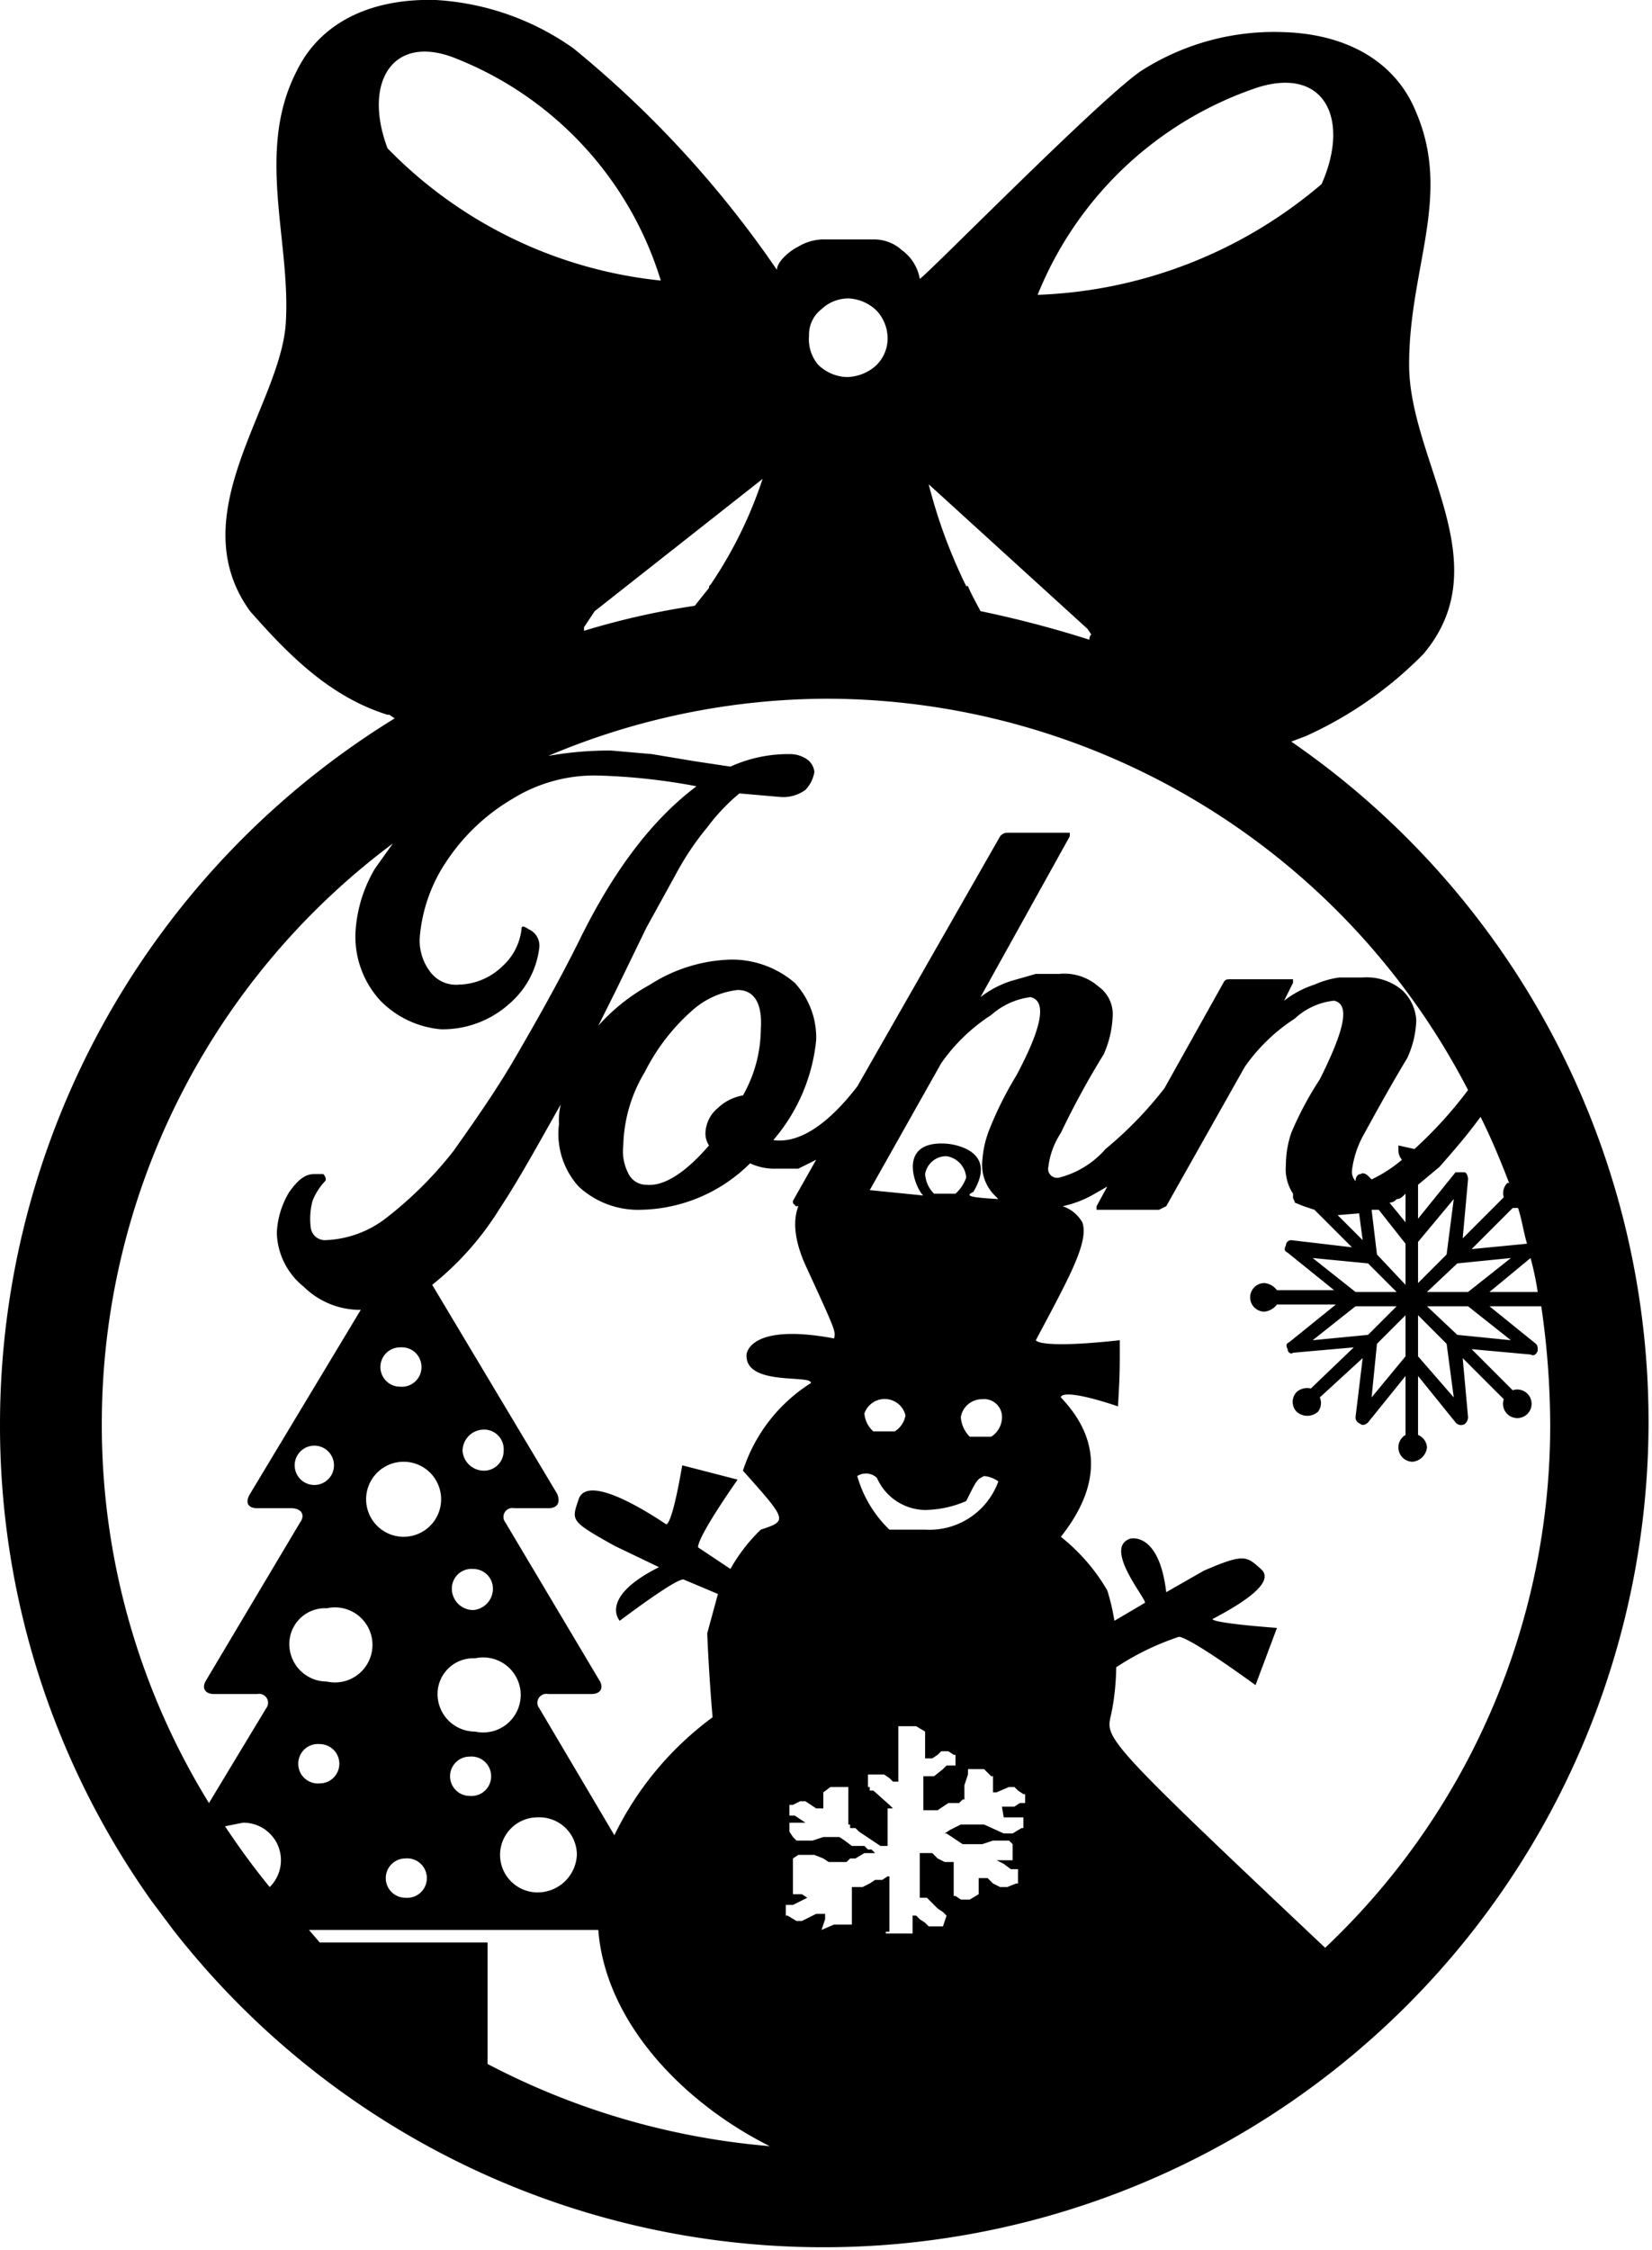 <svg xmlns="http://www.w3.org/2000/svg" viewBox="0 0 92.5 125.9"><defs><style>.cls-1{fill:#000001;}</style></defs><title>John</title><g id="Layer_2" data-name="Layer 2"><g id="Layer_1-2" data-name="Layer 1"><path class="cls-1" d="M72.3,41.5l.8-.3h0a21.8,21.8,0,0,0,6.6-4.6c4.3-5.1-.8-10.8-.8-16.2s2.4-9.4.4-14.1c-1.2-3-4.1-4.4-7.4-4.5A13.8,13.8,0,0,0,64,3.9C61.9,5.2,51.7,15.6,51.5,15.6a2.5,2.5,0,0,0-1-1.6,2.3,2.3,0,0,0-1.6-.6H46a2.8,2.8,0,0,0-1.3.4c-.6.3-1.2.9-1.2,1.3A58.8,58.8,0,0,0,32.1,2.7,14.8,14.8,0,0,0,24.4,0C21-.1,18,1.1,16.6,4c-2.3,4.5-.3,9.5-.6,14.1s-5.9,10.7-2,16.1c2.2,2.5,4.5,4.8,7.7,5.8h.1l.3.2A46.4,46.4,0,0,0,0,79.7a45.9,45.9,0,0,0,8.5,26.7L9.7,108A46.2,46.2,0,1,0,72.3,41.5Zm3.8,26.4.2,1.5L74.9,68Zm.5,2.8,1.6,1.6H75.9l-2.4-1.9Zm1.6,2.4-1.6,1.6-3.1.3,2.4-1.9Zm-1.1,2.1,1.6-1.6v2.3l-1.9,2.3Zm0-5-.3-2.5h.4l1.5,1.9v2.3Zm.7-2.9a.5.5,0,0,0,.4-.2c.2,0,.3-.1.5-.3v1.6Zm2.8-2c.7-.8,1.5-1.7,2.3-2.8.6,1.2,1.1,2.4,1.6,3.7h-.1a.8.8,0,0,0-.2.8l-2.3,2.3.3-3.3c0-.2-.1-.4-.2-.4h-.5l-2.1,2.6V66.3Zm4.9,4.3-3.1.3,2.3-2.3H85C85.2,68.2,85.3,68.9,85.5,69.6Zm-4.1-2.5L81,70.2l-1.6,1.6V69.5Zm-2,6.5L81,75.2l.4,3-2-2.3Zm.5-.5h2.3L84.6,75l-3-.3Zm0-.8,1.7-1.6,3-.3-2.4,1.9Zm5.8-1.9a16.2,16.2,0,0,1,.4,1.9H83.4ZM70.4,4.9c3.8-1.2,5.2,1.8,3.6,5.4a25.9,25.9,0,0,1-15.9,6.2A20.2,20.2,0,0,1,70.4,4.9ZM60.9,35.2l.2.3a.4.4,0,0,0-.1.3,60.6,60.6,0,0,0-6.1-1.6c-.2-.4-.5-.9-.7-1.4h-.1A29.2,29.2,0,0,1,52,27.1ZM46,17.3a2.2,2.2,0,0,1,1.5-.6,2.4,2.4,0,0,1,1.6.7,2.3,2.3,0,0,1,.6,1.6,2.1,2.1,0,0,1-.7,1.5,2.5,2.5,0,0,1-1.6.6,2.4,2.4,0,0,1-1.6-.7,2.2,2.2,0,0,1-.5-1.6A1.8,1.8,0,0,1,46,17.3Zm.3,21.8A40.5,40.5,0,0,1,82.2,61a23.5,23.5,0,0,1-3,3.3l-.9-.2v.3a.8.8,0,0,0,.2.5A7.7,7.7,0,0,1,76.8,66l-.2-.2c-.1-.1-.3-.2-.4-.1h0c-.2,0-.3.2-.3.4a.8.8,0,0,1-.2-.6,5.5,5.5,0,0,1,.6-1.9c.5-.9,1.3-2.4,2.5-4.4a5.4,5.4,0,0,0,.5-2.1,2.5,2.5,0,0,0-.8-1.7,3.1,3.1,0,0,0-2.2-.7H75a5.1,5.1,0,0,0-1.4.4,5.6,5.6,0,0,0-1.7.9l.5-1v-.2H68.9c-.2,0-.3,0-.4.2l-3.3,5.9a21.4,21.4,0,0,1-3.3,3.4,5.1,5.1,0,0,1-2.6,1.6.5.5,0,0,1-.6-.6,4.4,4.4,0,0,1,.7-1.9,45.8,45.8,0,0,1,2.4-4.4,5.8,5.8,0,0,0,.5-2.1,1.9,1.9,0,0,0-.8-1.7,2.9,2.9,0,0,0-2.2-.7H58l-1.4.4a5.6,5.6,0,0,0-1.7.9l5-9v-.2H56.4a.5.5,0,0,0-.4.2L48,60.8c-1.7,2.2-3.3,3.2-4.7,3a10.1,10.1,0,0,0,2.4-5.6A4.5,4.5,0,0,0,44.5,55a5.4,5.4,0,0,0-3.6-1.3,8.8,8.8,0,0,0-4.5,1.4,10.9,10.9,0,0,0-2.9,2.3l1-2,1.7-3.5L37.8,49a15.8,15.8,0,0,1,1.8-2.7,11.1,11.1,0,0,1,1.8-1.9l2.3.2a2.1,2.1,0,0,0,1.4-.4,1.9,1.9,0,0,0,.5-1,1,1,0,0,0-.4-.7,1.7,1.7,0,0,0-1-.3,7.8,7.8,0,0,0-3.3.7l-2-.3-2.4-.4L34.2,42a19.8,19.8,0,0,0-3.5.3A40.3,40.3,0,0,1,46.3,39.1ZM38.2,82c-.6,3.5-.9,3.3-.9,3.3-2.1-1.4-4.5-2.6-4.9-1.4s-.5,1.2,2,2.6l2.5,1.2c-3.4,1.7-2.2,3-2.2,3s3.3-2.5,3.6-2.3l1.9.8-.6,2.2c.1,2.5.3,4.7.3,4.7a17.9,17.9,0,0,0-5.5,6.6l-4.2-7.1a.5.5,0,0,1,.5-.8h2.4c.5,0,.7-.3.5-.7l-5.3-8.9a.5.5,0,0,1,.5-.8h1.9c.5,0,.7-.3.5-.8l-7-11.7A16.7,16.7,0,0,0,28,67.6c1-1.5,2.1-3.5,3.4-5.8a3.7,3.7,0,0,0-.1,1.1,4.4,4.4,0,0,0,1.1,3.5,4.9,4.9,0,0,0,3.5,1.3A8.9,8.9,0,0,0,42,65.1a3.2,3.2,0,0,0,1.4.3h1.3l1-.5-1.3,2.3c0,.1,0,.2.1.2a.1.1,0,0,0,.1.1h.1c-.1.3-.5,1.3.4,3.3,1.7,3.7,1.7,3.7,1.6,4.1-4.8-.9-4.9.9-4.9.9-.1,1.8,3.7,1.1,3.6,1.6a9.1,9.1,0,0,0-3.8,4.9c2.5,2.8,2.5,2.8,1,3.3a9.4,9.4,0,0,0-1.7,2.2l-1.8-1.2s-.3-.2,2.2-3.8ZM26.6,96.9a2.1,2.1,0,0,1-2.1-2.1,2,2,0,0,1,2.1-2,2.1,2.1,0,1,1,0,4.1Zm.9,2.5a1.1,1.1,0,0,1-1.2,1.1,1.1,1.1,0,0,1,0-2.2A1.1,1.1,0,0,1,27.5,99.4ZM22.6,86a2.1,2.1,0,0,1-2.1-2.1,2.1,2.1,0,1,1,4.2,0A2.1,2.1,0,0,1,22.6,86Zm1.3,19.1a1.1,1.1,0,0,1-1.2,1.1,1.1,1.1,0,0,1,0-2.2A1.1,1.1,0,0,1,23.9,105.1Zm-11.3-2.9,1-.2a2.1,2.1,0,0,1,1.5,3.6C14.2,104.5,13.4,103.4,12.6,102.2Zm4.1-3.5a1.1,1.1,0,0,1,1.2-1.1,1.1,1.1,0,0,1,0,2.2A1.1,1.1,0,0,1,16.7,98.7Zm1.6-4.6A2.1,2.1,0,0,1,16.2,92a2,2,0,0,1,2.1-2,2.1,2.1,0,1,1,0,4.1Zm-.7-11a1.1,1.1,0,0,1,0-2.2,1.1,1.1,0,1,1,0,2.2Zm6-6.6a1.1,1.1,0,0,1-1.2,1.1,1.1,1.1,0,0,1,0-2.2A1.1,1.1,0,0,1,23.6,76.5Zm2.9,11.3a1.1,1.1,0,0,1,1.1,1.1,1.2,1.2,0,0,1-1.1,1.2,1.2,1.2,0,0,1-1.2-1.2A1.1,1.1,0,0,1,26.5,87.8Zm-.6-6.6A1.2,1.2,0,0,1,27.1,80a1.1,1.1,0,0,1,1.1,1.2,1.1,1.1,0,0,1-1.1,1.1A1.2,1.2,0,0,1,25.9,81.2Zm4.2,20.5a2.1,2.1,0,0,1,2.2,2.1,2.2,2.2,0,0,1-2.2,2.1,2.1,2.1,0,0,1-2.1-2.1A2.1,2.1,0,0,1,30.1,101.7Zm9.6-37.6c-1.3,1.5-2.5,2.3-3.5,2.2a1.1,1.1,0,0,1-1-.6,2.7,2.7,0,0,1-.3-1.6A8.3,8.3,0,0,1,36.1,60a11.4,11.4,0,0,1,2.6-3.4,4.6,4.6,0,0,1,2.6-1.2c.9,0,1.4.7,1.3,2.2a7.6,7.6,0,0,1-1,3.7,2.7,2.7,0,0,0-1.4.7,1.9,1.9,0,0,0-.7,1.4A1.2,1.2,0,0,0,39.7,64.1Zm16,2.8.2.2c-1.8-.1-1.8-.2-1.4-.4C56,64.2,53,64,53,64c-2.9-.2-1.7,2.6-1.3,2.9l-3-.3,4-7.1a10.1,10.1,0,0,1,2.8-2.7,4.1,4.1,0,0,1,2.2-1c.9.2.7,1.6-.8,4.4a20,20,0,0,0-1.5,3A5.8,5.8,0,0,0,55,65,2.4,2.4,0,0,0,55.7,66.9Zm.5,34.8h1.1v.6h-.1l-.5.3h-.5l-1.1-.5H53.8l-.6.3-.3.2H53l.3.2.3.2.3.2H55l.6-.2h.9l.2.2v.9h-.9l.4.2.4.3h.4v.8h-.1l-.5.2H56l-.4-.2-.3-.3h-.5v.9h0l-.5.3h-.5l-.3-.2h-.1v-1.9h-.5l-.4-.2-.3-.3h-.7v2.5h.4l.2.2.4.4.3.2.2.2H53l-.2.6H52l-.2-.2-.3-.2-.2-.2h-.2v1H49.6v-1.1h-.2l-.3.2H49l-.2.2h-.5l-.2-.2h-.2V109H48l.2-.2h.2l.3-.2.5-.3.2-.2h.4V105h-.1l-.3.2h-.4l-.3.2-.4.2h-.6v2.1h-1L46,108h0l.2-.6v-.3h-.5l-.4.2-.4.2h-.3l-.5-.3H44v-.6h.4l.4-.2.4-.2h0l-.3-.2h-.5V104l.3-.2h.9l.5.2.3.2h1l.2-.2h.3l.5-.3h.6l-.2-.2h-.2l-.2-.2h-.7l-.4-.3-.3-.2H46.1l-.6.2h-.9l-.2-.2-.2-.3v-.5h.9l-.3-.2-.3-.2h-.3v-.6h.2l.4-.2h.3l.6.4h.4v-.9h0l.4-.3h1v2.1h.1v.2h.3l.2.2.6.4.3.2.3.2h.4v-2.1H50l-.2-.2-.9-.8h-.2v-.2h-.1v-.7h.9l.3.2.2.2h.3V96.8h0v-.2h1l.5.3h0v1.5h.4l.3-.2.2-.2h.4l.3.2h.1v.6H53l-.2.2-.5.4h-.6v1.9h.8l.6-.4h.6l.2-.2H54v-.8l.2-.6V99h.9l.2.2.2.2h.1v.9h.2l.7-.3h.3l.2.2.3.2h.1v.5h-.3l-.3.2h-.7ZM53.5,66.8H52.3a1.7,1.7,0,0,1-.5-1.1,1.2,1.2,0,0,1,1.2-1,1.3,1.3,0,0,1,1.1,1.2A2.2,2.2,0,0,1,53.5,66.8ZM55,78.3a1,1,0,0,1,1.1,1.1,1.3,1.3,0,0,1-.6,1H54.3a1.7,1.7,0,0,1-.5-1.1A1.2,1.2,0,0,1,55,78.3Zm-3.2,6.2a6,6,0,0,0,2.3-.5c.6-1.2.6-1.2,1-1.4a1.6,1.6,0,0,1,.8.3,4.1,4.1,0,0,1-4.1,2.7h-2a6.7,6.7,0,0,1-1.8-3,.9.9,0,0,1,1.1.1A3,3,0,0,0,51.8,84.5Zm-1.7-4.4H48.9a1.5,1.5,0,0,1-.5-1,1.2,1.2,0,0,1,2.3.1A1.3,1.3,0,0,1,50.1,80.1ZM39.8,32.7h0c-.1.1-.1.1-.1.2l-.8,1a42.9,42.9,0,0,0-6.2,1.4v-.2l.6-.9,9.4-7.4A23.9,23.9,0,0,1,39.8,32.7ZM21.7,8.3c-1.4-3.7.3-6.5,3.9-5A19.5,19.5,0,0,1,37,15.7,24.9,24.9,0,0,1,21.7,8.3ZM5.7,79.7A40.5,40.5,0,0,1,22,47.2l-1,1.4a7.8,7.8,0,0,0-1.1,3.7A5.3,5.3,0,0,0,21.3,56a5.4,5.4,0,0,0,3.4,1.6,5.6,5.6,0,0,0,3.9-1.5A4.9,4.9,0,0,0,30.2,53a1,1,0,0,0-.6-1c-.3-.2-.4-.2-.4,0a3.3,3.3,0,0,1-1.1,2.1,3.6,3.6,0,0,1-2.4,1,1.8,1.8,0,0,1-1.6-.7,2.9,2.9,0,0,1-.6-1.9A8.9,8.9,0,0,1,25,48.2a11.3,11.3,0,0,1,3.7-3.5,8.7,8.7,0,0,1,4.8-1.3A34.6,34.6,0,0,1,39,44c-2.4,1.8-4.6,4.6-6.6,8.7-1.2,2.4-2.4,4.5-3.5,6.4s-2.3,3.6-3.5,5.3a21.5,21.5,0,0,1-3.7,3.7,5.9,5.9,0,0,1-3.5,1.3.8.8,0,0,1-.8-.7,3.9,3.9,0,0,1,.1-1.5,3.5,3.5,0,0,1,.7-1.1c.1-.1,0-.3-.1-.4h-.5c-.5,0-.9.3-1.4,1a4.8,4.8,0,0,0-.7,2.3,4,4,0,0,0,1.5,3,4.5,4.5,0,0,0,3.1,1.3h.1L14,83.6c-.3.5-.1.8.4.8h1.9c.6,0,.8.4.5.8l-5.3,8.9c-.2.4,0,.7.5.7h2.4a.5.5,0,0,1,.5.8l-3.2,5.3A40.3,40.3,0,0,1,5.7,79.7Zm12.2,29-.6-.7H33.5c.4,5.2,4.8,9.7,9.6,12.1a41.4,41.4,0,0,1-15.8-4.6v-6.8Zm56.3.3c-12.3-11.6-12.3-11.7-12-13s.3-2.7.3-2.7A14.9,14.9,0,0,1,66,91.6s.3-.2,4.3,2.7l1.2-3.2c-3.9-.3-3.6-.5-3.6-.5,1.9-1,3.5-2.1,2.7-2.8s-.9-.9-3.2.1l-2.1,1.2c-.4-3.4-2-3-2-3-1.6.5,1,3.5.8,3.6l-1.7,1A12.4,12.4,0,0,0,62,89a10.7,10.7,0,0,0-2.6-3c2.3-2.9,2.2-5.5,0-7.8,0,0-.1-.6,3.2.5.1-1.8.1-1.8.1-3.7-4.6.5-4.7,0-4.7,0,1.8-3.4,3-5.5,2.6-6.6a2,2,0,0,0-1.1-.9,6,6,0,0,0,1.8-.7l.7-.4-.6,1.1v.2h3.5l.4-.2,4.4-7.8a10.1,10.1,0,0,1,2.8-2.7,3.8,3.8,0,0,1,2.2-1c.9.2.6,1.6-.8,4.4a18.7,18.7,0,0,0-1.6,3,5.7,5.7,0,0,0-.3,1.8,2.5,2.5,0,0,0,.4,1.6v.2c0,.1.1.2.1.3l.5.2.6.2,2.1,2.1-3.4-.4a.3.3,0,0,0-.3.3h0c-.1.2-.1.3.1.4l2.6,2.1H71.5a1,1,0,0,0-.7-.4.8.8,0,0,0,0,1.6,1,1,0,0,0,.7-.4h3.3l-2.6,2.1c-.2.1-.2.2-.1.4h0c0,.2.2.3.3.2l3.4-.3-2.4,2.3h0a.9.9,0,0,0-.8.2.8.8,0,0,0,0,1.1.9.9,0,0,0,1.2,0,.8.8,0,0,0,.1-.8L76.3,76l-.4,3.3c0,.2.1.3.3.4h0c.1.1.3,0,.4-.1L78.7,77v3.3a.8.8,0,0,0-.4.7.8.8,0,0,0,.8.8.9.9,0,0,0,.8-.8.8.8,0,0,0-.5-.7V77l2.1,2.6a.4.4,0,0,0,.5.1h0a.5.5,0,0,0,.2-.4L81.9,76l2.3,2.3h0a.8.8,0,1,0,.5-.5h0l-2.3-2.3,3.3.3c.2.1.3,0,.4-.2h0c0-.2,0-.3-.1-.4l-2.6-2.1h2.9a46.5,46.5,0,0,1,.5,6.6A40.2,40.2,0,0,1,74.2,109Z"/></g></g></svg>